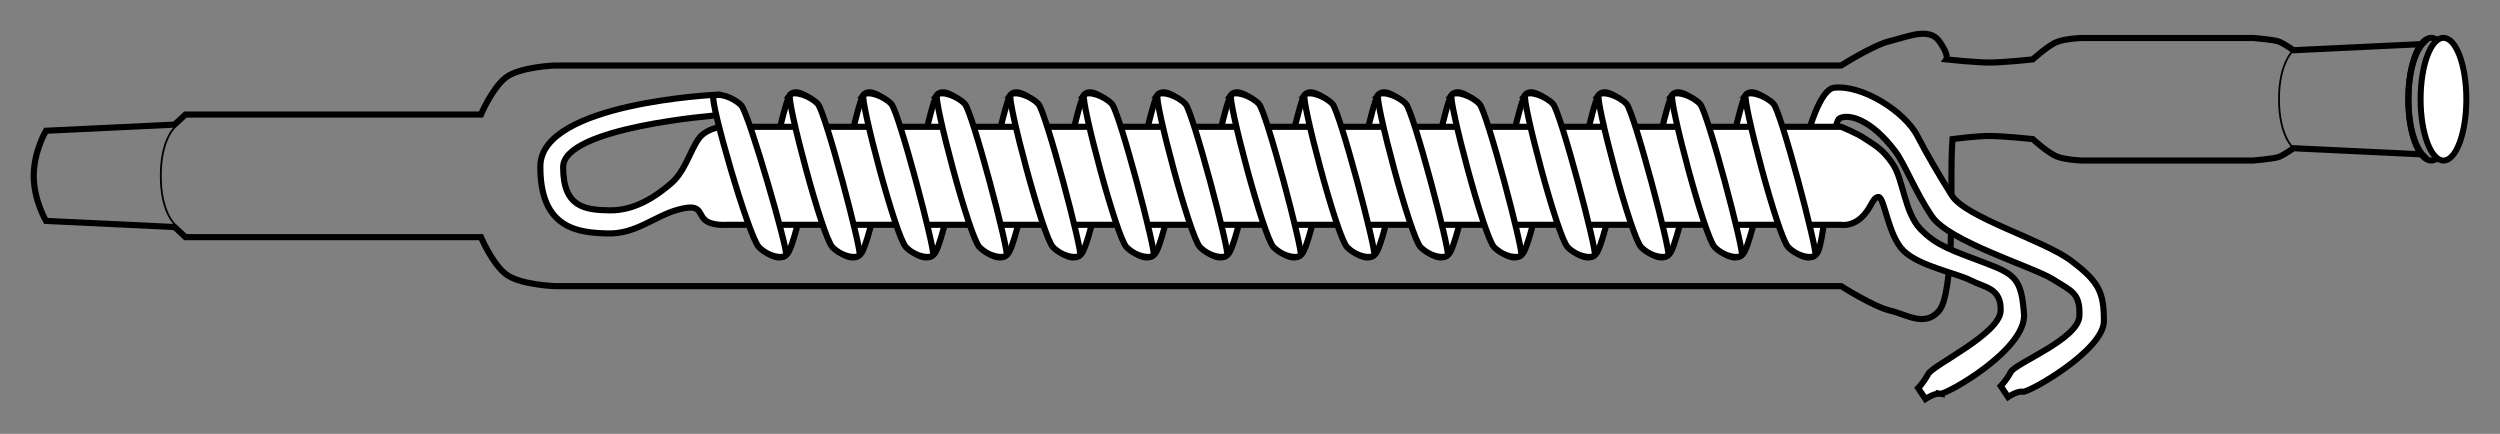 <?xml version="1.0" encoding="UTF-8" standalone="no"?>
<svg
   xmlns:dc="http://purl.org/dc/elements/1.1/"
   xmlns:cc="http://creativecommons.org/ns#"
   xmlns:rdf="http://www.w3.org/1999/02/22-rdf-syntax-ns#"
   xmlns:svg="http://www.w3.org/2000/svg"
   xmlns="http://www.w3.org/2000/svg"
   xmlns:sodipodi="http://sodipodi.sourceforge.net/DTD/sodipodi-0.dtd"
   xmlns:inkscape="http://www.inkscape.org/namespaces/inkscape"
   inkscape:version="1.0 (4035a4fb49, 2020-05-01)"
   sodipodi:docname="DimrothCondenser.svg"
   id="svg8"
   version="1.1"
   viewBox="0 0 107.961 18.737"
   height="70.818"
   width="408.042">
  <rect x="0" y="0" width="107.961" height="18.737" fill="#808080" stroke="none"/>
  <defs
     id="defs2" />
  <sodipodi:namedview
     fit-margin-right="5"
     fit-margin-bottom="5"
     fit-margin-left="5"
     fit-margin-top="5"
     inkscape:document-rotation="0"
     inkscape:window-maximized="1"
     inkscape:window-y="-8"
     inkscape:window-x="-8"
     inkscape:window-height="1027"
     inkscape:window-width="1920"
     units="px"
     showgrid="false"
     inkscape:current-layer="layer1"
     inkscape:document-units="px"
     inkscape:cy="-16.693318"
     inkscape:cx="162.36233"
     inkscape:zoom="2.0856809"
     inkscape:pageshadow="2"
     inkscape:pageopacity="0.0"
     borderopacity="1.0"
     bordercolor="#666666"
     pagecolor="#ffffff"
     id="base" />
  <g
     transform="translate(-34.661,-414.291)"
     id="layer1"
     inkscape:groupmode="layer"
     inkscape:label="レイヤー 1">
    <path
       sodipodi:nodetypes="zzzzz"
       inkscape:connector-curvature="0"
       id="path3092"
       d="m 111.295,418.897 c 0.16,0.204 -0.925,5.928 -1.37,6.37 -0.445,0.442 -1.133,-0.265 -1.236,-0.434 -0.103,-0.17 1.04,-6.099 1.37,-6.454 0.33,-0.355 1.076,0.314 1.236,0.518 z"
       style="display:inline;fill:#ffffff;stroke:#000000;stroke-width:0.265px;stroke-linecap:butt;stroke-linejoin:miter;stroke-opacity:1" />
    <path
       style="display:inline;fill:#ffffff;stroke:#000000;stroke-width:0.265px;stroke-linecap:butt;stroke-linejoin:miter;stroke-opacity:1"
       d="m 108.12,418.897 c 0.16,0.204 -0.925,5.928 -1.37,6.37 -0.445,0.442 -1.133,-0.265 -1.236,-0.434 -0.103,-0.17 1.04,-6.099 1.37,-6.454 0.33,-0.355 1.076,0.314 1.236,0.518 z"
       id="path3094"
       inkscape:connector-curvature="0"
       sodipodi:nodetypes="zzzzz" />
    <path
       style="display:inline;fill:#ffffff;stroke:#000000;stroke-width:0.265px;stroke-linecap:butt;stroke-linejoin:miter;stroke-opacity:1"
       d="m 104.945,418.897 c 0.16,0.204 -0.925,5.928 -1.37,6.37 -0.445,0.442 -1.133,-0.265 -1.236,-0.434 -0.103,-0.17 1.04,-6.099 1.37,-6.454 0.33,-0.355 1.076,0.314 1.236,0.518 z"
       id="path3080"
       inkscape:connector-curvature="0"
       sodipodi:nodetypes="zzzzz" />
    <path
       sodipodi:nodetypes="zzzzz"
       inkscape:connector-curvature="0"
       id="path3082"
       d="m 101.77,418.897 c 0.16,0.204 -0.925,5.928 -1.37,6.37 -0.445,0.442 -1.133,-0.265 -1.236,-0.434 -0.103,-0.17 1.04,-6.099 1.37,-6.454 0.33,-0.355 1.076,0.314 1.236,0.518 z"
       style="display:inline;fill:#ffffff;stroke:#000000;stroke-width:0.265px;stroke-linecap:butt;stroke-linejoin:miter;stroke-opacity:1" />
    <path
       style="display:inline;fill:#ffffff;stroke:#000000;stroke-width:0.265px;stroke-linecap:butt;stroke-linejoin:miter;stroke-opacity:1"
       d="m 98.595,418.897 c 0.16,0.204 -0.925,5.928 -1.37,6.37 -0.445,0.442 -1.133,-0.265 -1.236,-0.434 -0.103,-0.17 1.04,-6.099 1.37,-6.454 0.33,-0.355 1.076,0.314 1.236,0.518 z"
       id="path3084"
       inkscape:connector-curvature="0"
       sodipodi:nodetypes="zzzzz" />
    <path
       sodipodi:nodetypes="zzzzz"
       inkscape:connector-curvature="0"
       id="path3086"
       d="m 95.42,418.897 c 0.16,0.204 -0.925,5.928 -1.37,6.37 -0.445,0.442 -1.133,-0.265 -1.236,-0.434 -0.103,-0.17 1.04,-6.099 1.37,-6.454 0.33,-0.355 1.076,0.314 1.236,0.518 z"
       style="display:inline;fill:#ffffff;stroke:#000000;stroke-width:0.265px;stroke-linecap:butt;stroke-linejoin:miter;stroke-opacity:1" />
    <path
       style="display:inline;fill:#ffffff;stroke:#000000;stroke-width:0.265px;stroke-linecap:butt;stroke-linejoin:miter;stroke-opacity:1"
       d="m 92.245,418.897 c 0.16,0.204 -0.925,5.928 -1.37,6.37 -0.445,0.442 -1.133,-0.265 -1.236,-0.434 -0.103,-0.17 1.04,-6.099 1.37,-6.454 0.33,-0.355 1.076,0.314 1.236,0.518 z"
       id="path3088"
       inkscape:connector-curvature="0"
       sodipodi:nodetypes="zzzzz" />
    <path
       sodipodi:nodetypes="zzzzz"
       inkscape:connector-curvature="0"
       id="path3090"
       d="m 89.07,418.897 c 0.16,0.204 -0.925,5.928 -1.37,6.37 -0.445,0.442 -1.133,-0.265 -1.236,-0.434 -0.103,-0.17 1.04,-6.099 1.37,-6.454 0.33,-0.355 1.076,0.314 1.236,0.518 z"
       style="display:inline;fill:#ffffff;stroke:#000000;stroke-width:0.265px;stroke-linecap:butt;stroke-linejoin:miter;stroke-opacity:1" />
    <path
       sodipodi:nodetypes="zzzzz"
       inkscape:connector-curvature="0"
       id="path3074"
       d="m 85.895,418.897 c 0.16,0.204 -0.925,5.928 -1.37,6.37 -0.445,0.442 -1.133,-0.265 -1.236,-0.434 -0.103,-0.17 1.04,-6.099 1.37,-6.454 0.33,-0.355 1.076,0.314 1.236,0.518 z"
       style="display:inline;fill:#ffffff;stroke:#000000;stroke-width:0.265px;stroke-linecap:butt;stroke-linejoin:miter;stroke-opacity:1" />
    <path
       style="display:inline;fill:#ffffff;stroke:#000000;stroke-width:0.265px;stroke-linecap:butt;stroke-linejoin:miter;stroke-opacity:1"
       d="m 82.72,418.897 c 0.16,0.204 -0.925,5.928 -1.37,6.37 -0.445,0.442 -1.133,-0.265 -1.236,-0.434 -0.103,-0.17 1.04,-6.099 1.37,-6.454 0.33,-0.355 1.076,0.314 1.236,0.518 z"
       id="path3076"
       inkscape:connector-curvature="0"
       sodipodi:nodetypes="zzzzz" />
    <path
       sodipodi:nodetypes="zzzzz"
       inkscape:connector-curvature="0"
       id="path3078"
       d="m 79.545,418.897 c 0.16,0.204 -0.925,5.928 -1.37,6.37 -0.445,0.442 -1.133,-0.265 -1.236,-0.434 -0.103,-0.17 1.04,-6.099 1.37,-6.454 0.33,-0.355 1.076,0.314 1.236,0.518 z"
       style="display:inline;fill:#ffffff;stroke:#000000;stroke-width:0.265px;stroke-linecap:butt;stroke-linejoin:miter;stroke-opacity:1" />
    <path
       style="display:inline;fill:#ffffff;stroke:#000000;stroke-width:0.265px;stroke-linecap:butt;stroke-linejoin:miter;stroke-opacity:1"
       d="m 76.37,418.897 c 0.16,0.204 -0.925,5.928 -1.37,6.37 -0.445,0.442 -1.133,-0.265 -1.236,-0.434 -0.103,-0.17 1.04,-6.099 1.37,-6.454 0.33,-0.355 1.076,0.314 1.236,0.518 z"
       id="path3072"
       inkscape:connector-curvature="0"
       sodipodi:nodetypes="zzzzz" />
    <path
       sodipodi:nodetypes="zzzzz"
       inkscape:connector-curvature="0"
       id="path3070"
       d="m 73.195,418.897 c 0.16,0.204 -0.925,5.928 -1.37,6.37 -0.445,0.442 -1.133,-0.265 -1.236,-0.434 -0.103,-0.17 1.04,-6.099 1.37,-6.454 0.33,-0.355 1.076,0.314 1.236,0.518 z"
       style="display:inline;fill:#ffffff;stroke:#000000;stroke-width:0.265px;stroke-linecap:butt;stroke-linejoin:miter;stroke-opacity:1" />
    <path
       style="display:inline;fill:#ffffff;stroke:#000000;stroke-width:0.265px;stroke-linecap:butt;stroke-linejoin:miter;stroke-opacity:1"
       d="m 70.02,418.897 c 0.16,0.204 -0.925,5.928 -1.37,6.37 -0.445,0.442 -1.133,-0.265 -1.236,-0.434 -0.103,-0.17 1.04,-6.099 1.37,-6.454 0.33,-0.355 1.076,0.314 1.236,0.518 z"
       id="path3068"
       inkscape:connector-curvature="0"
       sodipodi:nodetypes="zzzzz" />
    <path
       style="display:inline;fill:none;stroke:#000000;stroke-width:0.265px;stroke-linecap:butt;stroke-linejoin:miter;stroke-opacity:1"
       d="m 133.707,420.692 5.556,0.265 c 0,0 -0.596,-0.623 -0.596,-2.381 0,-1.758 0.596,-2.381 0.596,-2.381 l -5.556,0.265 c 0,0 -0.404,-0.277 -0.605,-0.365 -0.202,-0.088 -1.135,-0.164 -1.135,-0.164 h -7.408 c 0,0 -0.674,0.023 -1.058,0.167 -0.385,0.144 -1.058,0.759 -1.058,0.759 0,0 -1.243,0.134 -1.865,0.134 -0.622,0 -1.865,-0.134 -1.865,-0.134 0,0 0.131,-0.181 -0.312,-0.794 -0.442,-0.613 -1.389,-0.172 -2.117,0 -0.727,0.172 -2.117,1.058 -2.117,1.058 H 58.606 c 0,0 -1.525,0.055 -2.117,0.529 -0.591,0.474 -1.058,1.587 -1.058,1.587 l -12.765,9e-5 -0.464,0.435 -5.556,0.265 c 0,0 -0.529,0.896 -0.529,1.946 2.7e-5,1.05 0.529,1.947 0.529,1.947 l 5.556,0.265 0.464,0.435 12.765,-9e-5 c 0,0 0.467,1.113 1.058,1.587 0.591,0.474 2.117,0.529 2.117,0.529 h 55.563 c 0,0 1.389,0.887 2.117,1.058 0.727,0.172 1.504,0.728 2.117,0 0.612,-0.728 0.529,-4.826 0.529,-5.821 0,-0.995 0.045,-1.587 0.045,-1.587 0,0 1.024,-0.134 1.602,-0.134 0.578,0 1.864,0.134 1.864,0.134 0,0 0.674,0.615 1.058,0.759 0.385,0.144 1.058,0.167 1.058,0.167 h 7.408 c 0,0 0.933,-0.076 1.135,-0.164 0.202,-0.088 0.605,-0.365 0.605,-0.365 z"
       id="path2982-1"
       inkscape:connector-curvature="0"
       sodipodi:nodetypes="cczcczcczczczzcczcccczcccczcczzzczczcczc" />
    <path
       style="display:inline;fill:#ffffff;stroke:#000000;stroke-width:0.265px;stroke-linecap:butt;stroke-linejoin:miter;stroke-opacity:1"
       d="m 118.084,423.63 c -0.731,-1.094 -1.171,-2.269 -1.58,-2.809 -1.035,-1.369 -1.988,-1.628 -2.401,-1.422 -0.413,0.206 -0.557,5.427 -1.002,5.869 -0.445,0.442 -1.133,-0.265 -1.236,-0.434 -0.103,-0.17 0.82,-6.619 2.005,-6.755 1.185,-0.135 3.037,1.005 3.599,2.094 0.383,0.744 0.878,1.597 1.482,2.559 0.604,0.962 3.955,1.917 5.151,2.819 1.196,0.902 1.419,1.358 1.414,2.611 -0.005,1.253 -3.232,3.086 -3.493,3.046 -0.261,-0.04 -0.645,0.227 -0.645,0.227 l -0.315,-0.472 c 0,0 0.231,-0.231 0.437,-0.613 0.206,-0.382 2.92,-1.416 2.959,-2.414 0.039,-0.997 -0.332,-1.07 -1.158,-1.592 -0.826,-0.523 -4.483,-1.62 -5.214,-2.714 z"
       id="path3096"
       inkscape:connector-curvature="0"
       sodipodi:nodetypes="zszzzzszzzzcczzzz" />
    <path
       style="display:inline;fill:none;stroke:#000000;stroke-width:0.079;stroke-linecap:butt;stroke-linejoin:miter;stroke-miterlimit:4;stroke-dasharray:none;stroke-opacity:1"
       d="m 133.707,416.458 c 0,0 -0.629,0.513 -0.629,2.117 0,1.604 0.629,2.117 0.629,2.117"
       id="path3706-7"
       inkscape:connector-curvature="0"
       sodipodi:nodetypes="czc" />
    <ellipse
       ry="0.988"
       rx="2.649"
       cy="-139.652"
       cx="418.575"
       style="display:inline;fill:none;stroke:#000000;stroke-width:0.259;stroke-linecap:butt;stroke-linejoin:miter;stroke-miterlimit:4;stroke-dasharray:none;stroke-dashoffset:0;stroke-opacity:1"
       id="path3708"
       transform="rotate(90)" />
    <ellipse
       ry="0.988"
       rx="2.649"
       cy="-140.181"
       cx="418.575"
       transform="rotate(90)"
       id="path3712"
       style="display:inline;fill:#ffffff;stroke:#000000;stroke-width:0.259;stroke-linecap:butt;stroke-linejoin:miter;stroke-miterlimit:4;stroke-dasharray:none;stroke-dashoffset:0;stroke-opacity:1" />
    <path
       sodipodi:nodetypes="zzzzzzcczzzzcczzzzcczzzzzzccz"
       inkscape:connector-curvature="0"
       id="path3018"
       d="m 118.456,431.293 c 0.261,0.04 3.724,-1.911 3.611,-3.447 -0.113,-1.536 -0.395,-1.713 -1.726,-2.218 -1.331,-0.506 -2.049,-0.717 -2.744,-1.443 -0.695,-0.726 -0.739,-2.118 -1.185,-2.794 -0.446,-0.677 -0.803,-0.83 -1.186,-1.095 -0.384,-0.265 -1.058,-0.529 -1.058,-0.529 H 66.014 c 0,0 -0.522,-0.043 -0.993,0.317 -0.471,0.36 -0.681,1.521 -1.363,2.112 -0.681,0.591 -1.6,1.196 -2.667,1.179 -1.067,-0.018 -2.011,-0.128 -2.011,-1.865 0,-1.737 6.7,-2.244 6.7,-2.244 l -0.027,-0.888 c 0,0 -7.636,0.341 -7.657,3.086 -0.021,2.746 1.682,2.874 2.905,2.908 1.223,0.034 2.009,-0.741 3.03,-1.024 1.021,-0.284 0.867,0.134 1.15,0.419 0.283,0.285 0.934,0.233 0.934,0.233 h 48.154 c 0,0 0.457,0.085 0.891,-0.329 0.434,-0.414 0.448,-0.842 0.715,-0.873 0.267,-0.03 0.408,1.655 1.091,2.323 0.684,0.668 2.311,0.97 2.898,1.278 0.587,0.308 1.332,0.319 1.293,1.316 -0.039,0.997 -2.918,2.338 -3.124,2.721 -0.206,0.382 -0.437,0.613 -0.437,0.613 l 0.315,0.472 c 0,0 0.384,-0.267 0.645,-0.227 z"
       style="display:inline;fill:#ffffff;stroke:#000000;stroke-width:0.265px;stroke-linecap:butt;stroke-linejoin:miter;stroke-opacity:1" />
    <path
       style="display:inline;fill:#ffffff;stroke:#000000;stroke-width:0.265px;stroke-linecap:butt;stroke-linejoin:miter;stroke-opacity:1"
       d="m 65.472,418.463 c -0.16,0.204 1.521,6.062 1.966,6.504 0.445,0.442 1.067,0.504 1.169,0.334 0.103,-0.17 -1.603,-6.099 -1.932,-6.454 -0.33,-0.355 -1.043,-0.588 -1.203,-0.384 z"
       id="path3022"
       inkscape:connector-curvature="0"
       sodipodi:nodetypes="zzzzz" />
    <path
       sodipodi:nodetypes="zzzzz"
       inkscape:connector-curvature="0"
       id="path3024"
       d="m 68.775,418.396 c -0.16,0.204 1.392,6.128 1.837,6.571 0.445,0.442 1.067,0.504 1.169,0.334 0.103,-0.17 -1.474,-6.166 -1.804,-6.521 -0.33,-0.355 -1.043,-0.588 -1.203,-0.384 z"
       style="display:inline;fill:#ffffff;stroke:#000000;stroke-width:0.265px;stroke-linecap:butt;stroke-linejoin:miter;stroke-opacity:1" />
    <path
       style="display:inline;fill:#ffffff;stroke:#000000;stroke-width:0.265px;stroke-linecap:butt;stroke-linejoin:miter;stroke-opacity:1"
       d="m 71.95,418.396 c -0.16,0.204 1.392,6.128 1.837,6.571 0.445,0.442 1.067,0.504 1.169,0.334 0.103,-0.17 -1.474,-6.166 -1.804,-6.521 -0.33,-0.355 -1.043,-0.588 -1.203,-0.384 z"
       id="path3026"
       inkscape:connector-curvature="0"
       sodipodi:nodetypes="zzzzz" />
    <path
       sodipodi:nodetypes="zzzzz"
       inkscape:connector-curvature="0"
       id="path3028"
       d="m 75.125,418.396 c -0.16,0.204 1.392,6.128 1.837,6.571 0.445,0.442 1.067,0.504 1.169,0.334 0.103,-0.17 -1.474,-6.166 -1.804,-6.521 -0.33,-0.355 -1.043,-0.588 -1.203,-0.384 z"
       style="display:inline;fill:#ffffff;stroke:#000000;stroke-width:0.265px;stroke-linecap:butt;stroke-linejoin:miter;stroke-opacity:1" />
    <path
       style="display:inline;fill:#ffffff;stroke:#000000;stroke-width:0.265px;stroke-linecap:butt;stroke-linejoin:miter;stroke-opacity:1"
       d="m 78.3,418.396 c -0.16,0.204 1.392,6.128 1.837,6.571 0.445,0.442 1.067,0.504 1.169,0.334 0.103,-0.17 -1.474,-6.166 -1.804,-6.521 -0.33,-0.355 -1.043,-0.588 -1.203,-0.384 z"
       id="path3030"
       inkscape:connector-curvature="0"
       sodipodi:nodetypes="zzzzz" />
    <path
       sodipodi:nodetypes="zzzzz"
       inkscape:connector-curvature="0"
       id="path3032"
       d="m 81.475,418.396 c -0.16,0.204 1.392,6.128 1.837,6.571 0.445,0.442 1.067,0.504 1.169,0.334 0.103,-0.17 -1.474,-6.166 -1.804,-6.521 -0.33,-0.355 -1.043,-0.588 -1.203,-0.384 z"
       style="display:inline;fill:#ffffff;stroke:#000000;stroke-width:0.265px;stroke-linecap:butt;stroke-linejoin:miter;stroke-opacity:1" />
    <path
       sodipodi:nodetypes="zzzzz"
       inkscape:connector-curvature="0"
       id="path3050"
       d="m 84.65,418.396 c -0.16,0.204 1.392,6.128 1.837,6.571 0.445,0.442 1.067,0.504 1.169,0.334 0.103,-0.17 -1.474,-6.166 -1.804,-6.521 -0.33,-0.355 -1.043,-0.588 -1.203,-0.384 z"
       style="display:inline;fill:#ffffff;stroke:#000000;stroke-width:0.265px;stroke-linecap:butt;stroke-linejoin:miter;stroke-opacity:1" />
    <path
       style="display:inline;fill:#ffffff;stroke:#000000;stroke-width:0.265px;stroke-linecap:butt;stroke-linejoin:miter;stroke-opacity:1"
       d="m 87.825,418.396 c -0.16,0.204 1.392,6.128 1.837,6.571 0.445,0.442 1.067,0.504 1.169,0.334 0.103,-0.17 -1.474,-6.166 -1.804,-6.521 -0.33,-0.355 -1.043,-0.588 -1.203,-0.384 z"
       id="path3052"
       inkscape:connector-curvature="0"
       sodipodi:nodetypes="zzzzz" />
    <path
       sodipodi:nodetypes="zzzzz"
       inkscape:connector-curvature="0"
       id="path3054"
       d="m 91,418.396 c -0.16,0.204 1.392,6.128 1.837,6.571 0.445,0.442 1.067,0.504 1.169,0.334 0.103,-0.17 -1.474,-6.166 -1.804,-6.521 -0.33,-0.355 -1.043,-0.588 -1.203,-0.384 z"
       style="display:inline;fill:#ffffff;stroke:#000000;stroke-width:0.265px;stroke-linecap:butt;stroke-linejoin:miter;stroke-opacity:1" />
    <path
       style="display:inline;fill:#ffffff;stroke:#000000;stroke-width:0.265px;stroke-linecap:butt;stroke-linejoin:miter;stroke-opacity:1"
       d="m 94.175,418.396 c -0.16,0.204 1.392,6.128 1.837,6.571 0.445,0.442 1.067,0.504 1.169,0.334 0.103,-0.17 -1.474,-6.166 -1.804,-6.521 -0.33,-0.355 -1.043,-0.588 -1.203,-0.384 z"
       id="path3056"
       inkscape:connector-curvature="0"
       sodipodi:nodetypes="zzzzz" />
    <path
       sodipodi:nodetypes="zzzzz"
       inkscape:connector-curvature="0"
       id="path3058"
       d="m 97.35,418.396 c -0.16,0.204 1.392,6.128 1.837,6.571 0.445,0.442 1.067,0.504 1.169,0.334 0.103,-0.17 -1.474,-6.166 -1.804,-6.521 -0.33,-0.355 -1.043,-0.588 -1.203,-0.384 z"
       style="display:inline;fill:#ffffff;stroke:#000000;stroke-width:0.265px;stroke-linecap:butt;stroke-linejoin:miter;stroke-opacity:1" />
    <path
       style="display:inline;fill:#ffffff;stroke:#000000;stroke-width:0.265px;stroke-linecap:butt;stroke-linejoin:miter;stroke-opacity:1"
       d="m 100.525,418.396 c -0.16,0.204 1.392,6.128 1.837,6.571 0.445,0.442 1.067,0.504 1.169,0.334 0.103,-0.17 -1.474,-6.166 -1.804,-6.521 -0.33,-0.355 -1.043,-0.588 -1.203,-0.384 z"
       id="path3060"
       inkscape:connector-curvature="0"
       sodipodi:nodetypes="zzzzz" />
    <path
       sodipodi:nodetypes="zzzzz"
       inkscape:connector-curvature="0"
       id="path3062"
       d="m 103.7,418.396 c -0.16,0.204 1.392,6.128 1.837,6.571 0.445,0.442 1.067,0.504 1.169,0.334 0.103,-0.17 -1.474,-6.166 -1.804,-6.521 -0.33,-0.355 -1.043,-0.588 -1.203,-0.384 z"
       style="display:inline;fill:#ffffff;stroke:#000000;stroke-width:0.265px;stroke-linecap:butt;stroke-linejoin:miter;stroke-opacity:1" />
    <path
       style="display:inline;fill:#ffffff;stroke:#000000;stroke-width:0.265px;stroke-linecap:butt;stroke-linejoin:miter;stroke-opacity:1"
       d="m 106.875,418.396 c -0.16,0.204 1.392,6.128 1.837,6.571 0.445,0.442 1.067,0.504 1.169,0.334 0.103,-0.17 -1.474,-6.166 -1.804,-6.521 -0.33,-0.355 -1.043,-0.588 -1.203,-0.384 z"
       id="path3064"
       inkscape:connector-curvature="0"
       sodipodi:nodetypes="zzzzz" />
    <path
       sodipodi:nodetypes="zzzzz"
       inkscape:connector-curvature="0"
       id="path3066"
       d="m 110.05,418.396 c -0.16,0.204 1.392,6.128 1.837,6.571 0.445,0.442 1.067,0.504 1.169,0.334 0.103,-0.17 -1.474,-6.166 -1.804,-6.521 -0.33,-0.355 -1.043,-0.588 -1.203,-0.384 z"
       style="display:inline;fill:#ffffff;stroke:#000000;stroke-width:0.265px;stroke-linecap:butt;stroke-linejoin:miter;stroke-opacity:1" />
    <path
       style="display:inline;fill:none;stroke:#000000;stroke-width:0.079;stroke-linecap:butt;stroke-linejoin:miter;stroke-miterlimit:4;stroke-dasharray:none;stroke-opacity:1"
       d="m 42.233,419.766 c 0,0 -0.629,0.513 -0.629,2.117 0,1.604 0.629,2.117 0.629,2.117"
       id="path3706-7-9"
       inkscape:connector-curvature="0"
       sodipodi:nodetypes="czc" />
  </g>
</svg>
